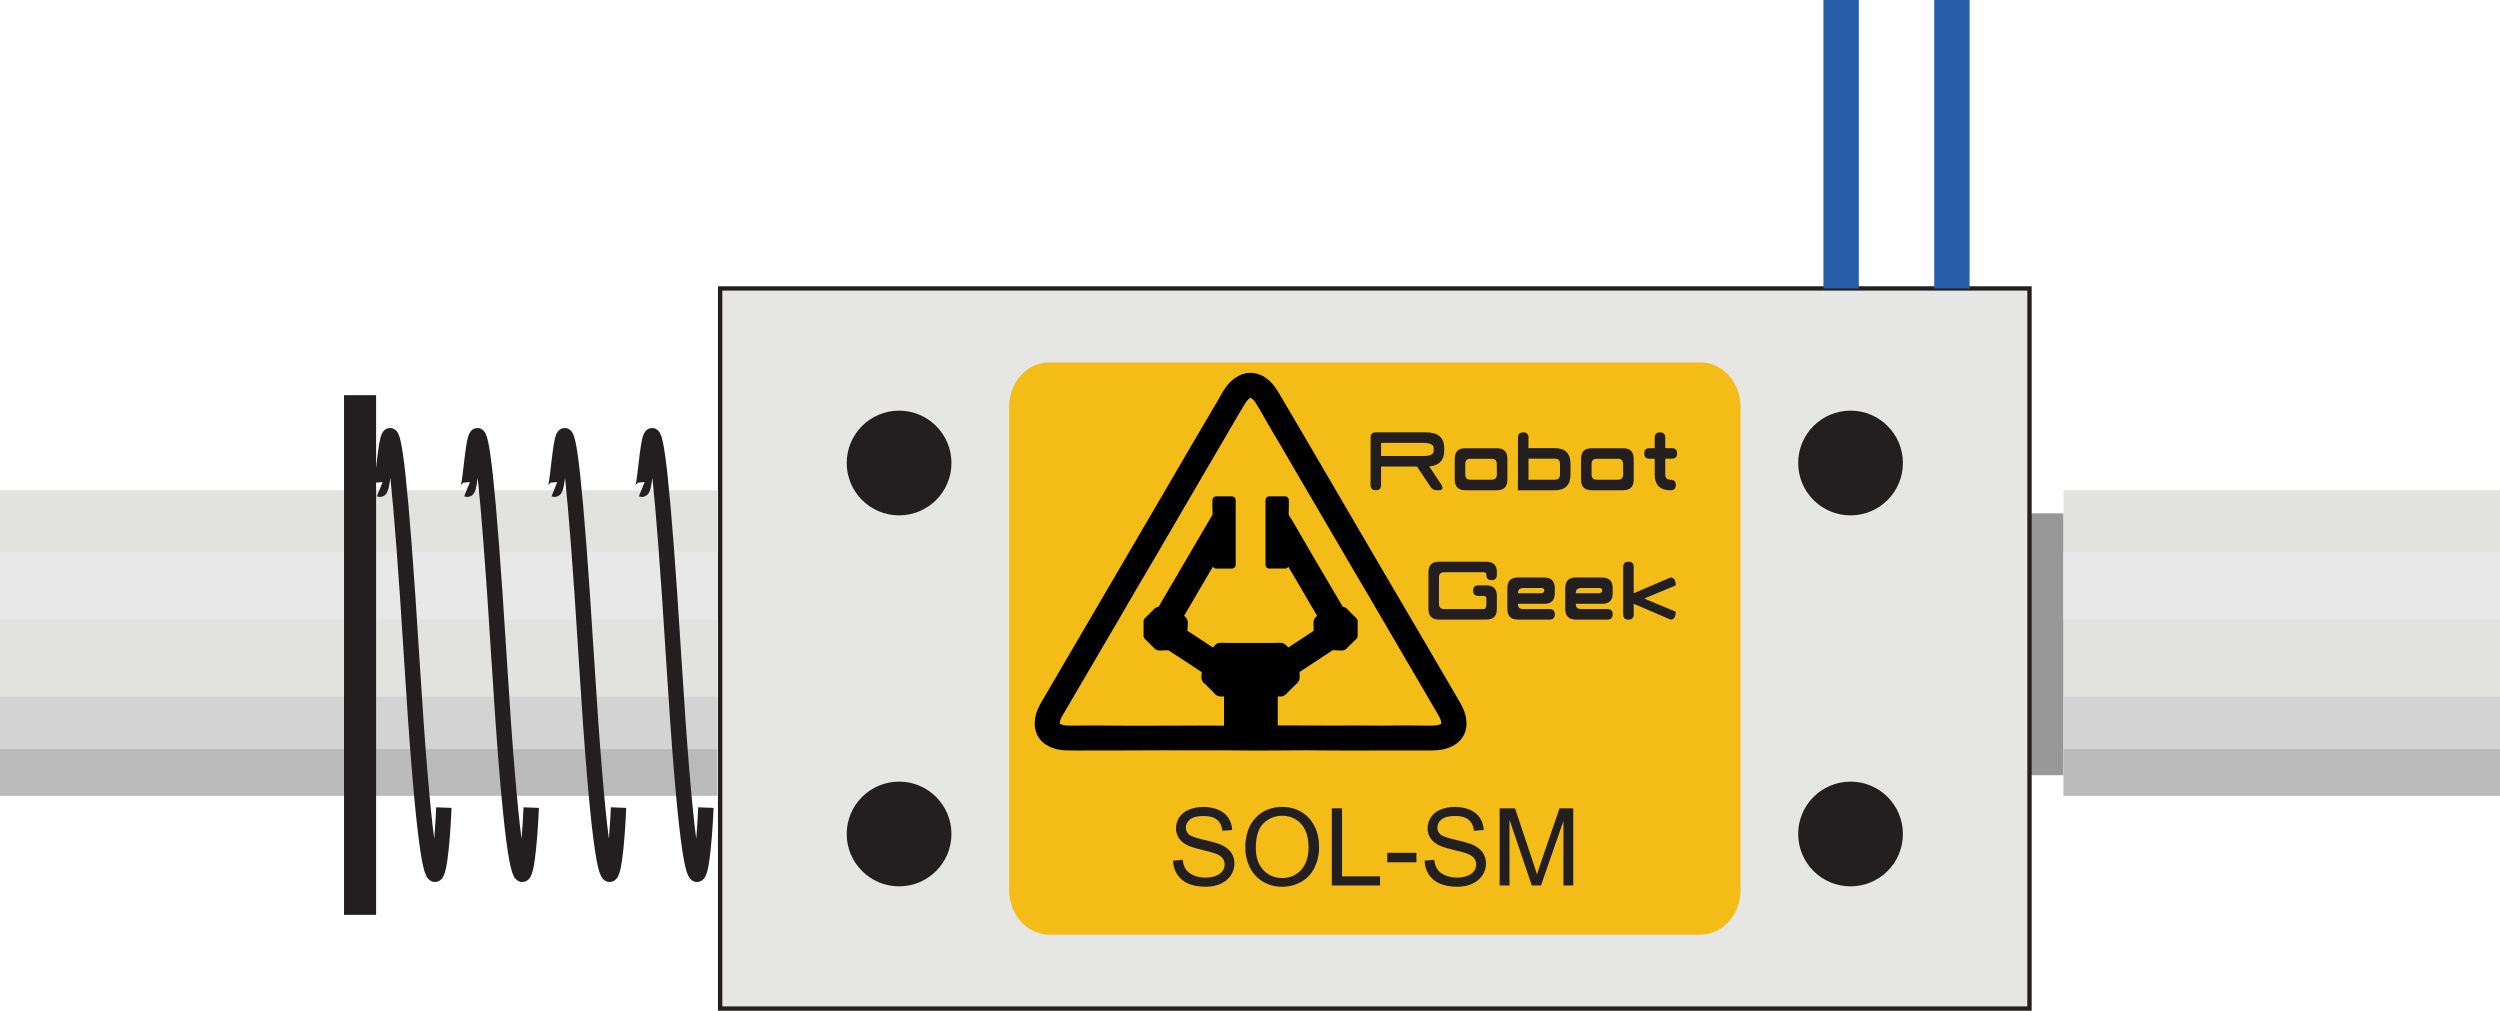 <?xml version="1.0" encoding="utf-8"?>
<!-- Generator: Adobe Illustrator 15.0.0, SVG Export Plug-In . SVG Version: 6.00 Build 0)  -->
<!DOCTYPE svg PUBLIC "-//W3C//DTD SVG 1.1 Basic//EN" "http://www.w3.org/Graphics/SVG/1.1/DTD/svg11-basic.dtd">
<svg version="1.1" baseProfile="basic" id="Layer_1"
	 xmlns="http://www.w3.org/2000/svg" xmlns:xlink="http://www.w3.org/1999/xlink" x="0px" y="0px" width="162.368px"
	 height="65.646px" viewBox="88.979 152.06 162.368 65.646" xml:space="preserve">
<g id="breadboard">
	<g id="icon_1_">
		<rect x="220.789" y="185.4" fill="#989898" width="2.211" height="17.008"/>
		<rect x="88.979" y="183.9" fill="#E2E2E1" width="46.59" height="19.843"/>
		<rect x="88.979" y="197.308" fill="#D3D3D3" width="46.59" height="3.404"/>
		<rect x="88.979" y="187.9" fill="#E9E8E8" width="46.59" height="4.4"/>
		<rect x="88.979" y="200.712" fill="#BABABB" width="46.59" height="3.03"/>
		
			<rect x="135.75" y="170.792" fill="#E6E6E5" stroke="#231F20" stroke-width="0.283" stroke-miterlimit="10" width="85.039" height="46.771"/>
		<path fill="none" stroke="#231F20" stroke-miterlimit="10" d="M134.824,204.511c0,0-0.584,14.531-2.084-9.614
			s-1.666-10.895-2.083-11.062"/>
		<path fill="none" stroke="#231F20" stroke-miterlimit="10" d="M129.151,204.511c0,0-0.583,14.531-2.083-9.614
			s-1.666-10.895-2.084-11.062"/>
		<path fill="none" stroke="#231F20" stroke-miterlimit="10" d="M123.479,204.511c0,0-0.583,14.531-2.083-9.614
			s-1.666-10.895-2.083-11.062"/>
		<path fill="none" stroke="#231F20" stroke-miterlimit="10" d="M117.807,204.511c0,0-0.584,14.531-2.084-9.614
			s-1.666-10.895-2.082-11.062"/>
		<rect x="111.322" y="177.726" fill="#231F20" width="2.084" height="33.75"/>
		<circle fill="#231F20" cx="147.372" cy="182.131" r="3.401"/>
		<circle fill="#231F20" cx="209.167" cy="182.131" r="3.401"/>
		<circle fill="#231F20" cx="147.372" cy="206.225" r="3.401"/>
		<circle id="path" fill="#231F20" cx="209.167" cy="206.225" r="3.401"/>
		<path fill="#F4BC17" d="M202.02,209.875c0,1.594-1.17,2.887-2.614,2.887h-42.271c-1.444,0-2.614-1.293-2.614-2.887v-31.393
			c0-1.594,1.17-2.887,2.614-2.887h42.271c1.444,0,2.614,1.293,2.614,2.887V209.875z"/>
		<path stroke="#000000" stroke-width="0.5" stroke-linecap="round" stroke-linejoin="round" d="M183.945,198.722
			c-0.082-0.465-0.316-0.839-0.523-1.194c-1.678-2.893-3.365-5.755-5.067-8.655c-1.71-2.916-3.341-5.729-5.062-8.662
			c-0.413-0.707-0.848-1.433-1.27-2.158c-0.209-0.358-0.403-0.718-0.705-1.017c-0.281-0.279-0.7-0.546-1.217-0.508
			c-0.479,0.038-0.86,0.314-1.128,0.605c-0.282,0.306-0.468,0.698-0.673,1.045c-1.277,2.155-2.543,4.339-3.799,6.49
			c-2.52,4.315-5.081,8.683-7.594,12.987c-0.218,0.371-0.428,0.738-0.469,1.238c-0.092,1.102,0.773,1.615,1.777,1.651
			c0.512,0.019,0.92,0.005,1.377,0.008c2.164,0.009,4.5-0.025,6.695-0.008c1.012,0.008,1.849-0.011,2.738,0
			c0.923,0.009,1.717,0.018,2.646,0.008c1.373-0.016,2.725-0.019,3.979,0c0.814,0.011,1.754-0.003,2.626,0
			c0.875,0,1.795,0.006,2.701,0c0.215-0.003,0.508-0.004,0.695,0c0.214,0.001,0.412,0.005,0.688-0.023
			C183.316,200.435,184.144,199.863,183.945,198.722z M182.674,199.305c-0.33,0.181-0.992,0.132-1.514,0.128
			c-0.572-0.004-1.08-0.013-1.633,0c-1.045,0.02-2.12-0.017-3.162,0c-0.545,0.009-1.087,0.004-1.612,0
			c-1.55-0.013-3.124-0.009-4.758,0.009c-1.005,0.007-2.024-0.009-3.116-0.009c-2.049,0-4.158,0.028-6.257,0
			c-0.48-0.008-0.991,0-1.513,0c-0.463-0.001-1.139,0.061-1.445-0.173c-0.068-0.052-0.102-0.112-0.105-0.208
			c-0.009-0.275,0.162-0.566,0.287-0.777c0.91-1.531,1.85-3.181,2.746-4.689c0.526-0.886,1.047-1.785,1.566-2.688
			c0.517-0.901,1.062-1.787,1.574-2.674c1.045-1.815,2.084-3.555,3.131-5.369c0.77-1.334,1.573-2.666,2.353-4.026
			c0.121-0.21,0.261-0.439,0.401-0.664c0.12-0.192,0.318-0.488,0.552-0.521c0.116-0.018,0.273,0.101,0.356,0.178
			c0.1,0.094,0.172,0.202,0.233,0.298c0.287,0.443,0.528,0.896,0.787,1.345c0.129,0.226,0.259,0.449,0.394,0.673
			c0.549,0.904,1.049,1.805,1.574,2.688c1.035,1.75,2.104,3.612,3.146,5.378c1.998,3.383,3.908,6.692,5.9,10.083
			C182.708,198.534,183.037,199.106,182.674,199.305z"/>
		<path stroke="#000000" stroke-width="0.5" stroke-linecap="round" stroke-linejoin="round" d="M176.906,192.396
			c-0.17-0.156-0.348-0.343-0.522-0.516c-0.048-0.048-0.136-0.151-0.188-0.164c-0.051-0.012-0.111,0.009-0.152,0
			c-1.139-1.921-2.256-3.835-3.381-5.773c-0.058-0.098-0.207-0.285-0.227-0.388c-0.029-0.147,0-0.338,0-0.499c0-0.182,0-0.35,0-0.51
			c-0.338,0-0.676,0-1.014,0c0,1.396,0,2.793,0,4.19c0.338,0,0.676,0,1.014,0c0-0.245,0-0.488,0-0.732
			c0.806,1.357,1.599,2.728,2.397,4.092c-0.052,0.121-0.261,0.191-0.287,0.322c-0.024,0.112,0,0.25,0,0.372c0,0.123,0,0.245,0,0.374
			c-0.631,0.434-1.29,0.838-1.922,1.271c-0.057-0.045-0.116-0.115-0.188-0.186c-0.051-0.051-0.144-0.166-0.205-0.182
			c-0.129-0.028-0.326,0-0.506,0c-1.02,0-2.034,0-3.041,0c-0.181,0-0.381-0.028-0.508,0c-0.004,0.002-0.012-0.001-0.014,0
			c-0.157,0.09-0.27,0.323-0.387,0.359c-0.552-0.365-1.119-0.736-1.68-1.105c-0.066-0.045-0.217-0.112-0.234-0.164
			c-0.032-0.099,0-0.256,0-0.373c0-0.121,0.029-0.273,0-0.382c-0.014-0.051-0.107-0.121-0.145-0.156
			c-0.052-0.052-0.109-0.086-0.143-0.157c0.805-1.353,1.598-2.754,2.397-4.076c0,0.24,0,0.482,0,0.724c0.339,0,0.676,0,1.014,0
			c0-1.397,0-2.794,0-4.19c-0.338,0-0.675,0-1.014,0c0,0.136,0,0.332,0,0.51c0,0.164,0.026,0.347,0,0.492
			c-0.009,0.05-0.062,0.13-0.106,0.201c-1.172,1.979-2.33,3.996-3.494,5.967c-0.043,0.009-0.106-0.012-0.159,0
			c-0.053,0.013-0.141,0.116-0.188,0.164c-0.174,0.173-0.353,0.359-0.521,0.516c0,0.325,0,0.646,0,0.971
			c0.171,0.157,0.345,0.341,0.521,0.515c0.052,0.052,0.134,0.152,0.188,0.166c0.104,0.024,0.245,0,0.364,0c0.122,0,0.242,0,0.369,0
			c0.778,0.507,1.564,1.01,2.33,1.529c0.033,0.168-0.044,0.417,0,0.575c0.018,0.062,0.149,0.155,0.221,0.226
			c0.172,0.169,0.273,0.269,0.445,0.44c0.08,0.079,0.158,0.197,0.234,0.217c0.176,0.04,0.398-0.032,0.553,0c0,0.802,0,1.607,0,2.411
			c0.996,0,1.992,0,2.988,0c0-0.804,0-1.609,0-2.411c0.141-0.03,0.352,0.036,0.514,0c0.07-0.018,0.166-0.141,0.234-0.21
			c0.187-0.184,0.28-0.276,0.455-0.447c0.072-0.073,0.197-0.169,0.211-0.239c0.039-0.184-0.028-0.394,0-0.567
			c0.678-0.44,1.354-0.896,2.036-1.339c0.094-0.06,0.224-0.168,0.302-0.185c0.111-0.025,0.25,0,0.363,0c0.119,0,0.254,0.024,0.363,0
			c0.061-0.016,0.129-0.114,0.181-0.166c0.185-0.18,0.362-0.352,0.53-0.515C176.906,193.042,176.906,192.721,176.906,192.396z"/>
		<path fill="#231F20" d="M181.01,182.362h-2.334v1.196c0,0.228-0.113,0.342-0.342,0.342c-0.226,0-0.34-0.114-0.342-0.342
			l0.004-3.076c0-0.228,0.112-0.342,0.338-0.342h3.247c0.798,0,1.196,0.34,1.196,1.019v0.178c0,0.617-0.324,0.956-0.975,1.016
			l0.804,1.206c0.038,0.075,0.058,0.139,0.058,0.191c0,0.101-0.076,0.15-0.229,0.15h-0.171c-0.114,0-0.228-0.057-0.342-0.171
			L181.01,182.362z M182.094,181.336v-0.171c0-0.228-0.229-0.342-0.684-0.342h-2.734v0.854h2.748
			C181.871,181.678,182.094,181.564,182.094,181.336z"/>
		<path fill="#231F20" d="M183.461,181.856c0-0.456,0.229-0.684,0.684-0.684h2.051c0.455,0,0.684,0.226,0.684,0.677v1.367
			c0,0.456-0.229,0.684-0.684,0.684h-2.047c-0.456,0-0.686-0.228-0.688-0.684V181.856z M186.191,182.198v-0.007
			c0-0.224-0.113-0.335-0.342-0.335h-1.367c-0.225,0-0.338,0.111-0.338,0.335v0.69c0,0.224,0.113,0.335,0.338,0.335h1.367
			c0.229,0,0.344-0.114,0.346-0.342L186.191,182.198z"/>
		<path fill="#231F20" d="M187.562,183.9v-0.684h0.004v-2.741c0-0.224,0.113-0.335,0.342-0.335c0.228,0,0.342,0.114,0.342,0.342
			l-0.004,0.684h1.713c0.681,0,1.021,0.342,1.021,1.025v0.69c0,0.679-0.342,1.019-1.025,1.019H187.562z M188.25,183.216h1.705
			c0.229,0,0.342-0.114,0.342-0.342v-0.684c0-0.228-0.111-0.342-0.335-0.342h-1.712V183.216z"/>
		<path fill="#231F20" d="M191.664,181.856c0-0.456,0.229-0.684,0.684-0.684h2.051c0.455,0,0.684,0.226,0.684,0.677v1.367
			c0,0.456-0.229,0.684-0.684,0.684h-2.047c-0.456,0-0.686-0.228-0.688-0.684V181.856z M194.395,182.198v-0.007
			c0-0.224-0.113-0.335-0.342-0.335h-1.367c-0.225,0-0.338,0.111-0.338,0.335v0.69c0,0.224,0.113,0.335,0.338,0.335h1.367
			c0.229,0,0.344-0.114,0.346-0.342L194.395,182.198z"/>
		<path fill="#231F20" d="M196.449,181.166v-0.69c0-0.224,0.113-0.335,0.342-0.335s0.342,0.112,0.342,0.339v0.687h0.428
			c0.228,0,0.342,0.114,0.342,0.342s-0.114,0.342-0.342,0.342h-0.428v1.025c0,0.228,0.113,0.342,0.342,0.342
			s0.342,0.114,0.342,0.342s-0.113,0.342-0.342,0.342c-0.684,0-1.025-0.342-1.025-1.025v-1.025h-0.342
			c-0.229,0-0.342-0.114-0.342-0.342s0.113-0.342,0.342-0.342H196.449z"/>
		<path fill="#231F20" d="M182.436,188.541h3.076c0.455,0,0.685,0.228,0.688,0.684l-0.004,0.171v0.007
			c0,0.221-0.113,0.333-0.342,0.335c-0.229,0-0.342-0.114-0.342-0.342c0-0.116-0.056-0.174-0.168-0.174l-2.566,0.003
			c-0.229,0-0.342,0.114-0.342,0.342v1.709c0,0.228,0.113,0.342,0.342,0.342h2.563c0.114,0,0.171-0.114,0.171-0.342v-0.342
			c0-0.114-0.057-0.171-0.171-0.171h-0.342c-0.229,0-0.345-0.115-0.345-0.346c0.002-0.225,0.115-0.338,0.342-0.338h0.516
			c0.455,0,0.684,0.228,0.684,0.684v0.852c0,0.455-0.225,0.684-0.674,0.684h-0.006l-3.08,0.003c-0.453,0-0.682-0.228-0.684-0.684
			v-2.393C181.752,188.768,181.98,188.541,182.436,188.541z"/>
		<path fill="#231F20" d="M187.562,191.275c0,0.228,0.113,0.342,0.342,0.342h1.713c0.228,0,0.342,0.114,0.342,0.342
			c-0.003,0.228-0.117,0.342-0.342,0.342h-2.055c-0.453,0-0.682-0.228-0.684-0.684v-1.367c0-0.456,0.229-0.684,0.684-0.684
			l1.709,0.003c0.455,0,0.685,0.229,0.688,0.684v0.339c0,0.456-0.229,0.684-0.684,0.684H187.562z M189.019,190.591
			c0.171,0,0.257-0.057,0.257-0.171s-0.058-0.171-0.172-0.171h-1.199c-0.229,0-0.342,0.114-0.342,0.342H189.019z"/>
		<path fill="#231F20" d="M191.322,191.275c0,0.228,0.113,0.342,0.342,0.342h1.713c0.228,0,0.342,0.114,0.342,0.342
			c-0.003,0.228-0.117,0.342-0.342,0.342h-2.055c-0.453,0-0.682-0.228-0.684-0.684v-1.367c0-0.456,0.229-0.684,0.684-0.684
			l1.709,0.003c0.455,0,0.685,0.229,0.688,0.684v0.339c0,0.456-0.229,0.684-0.684,0.684H191.322z M192.778,190.591
			c0.171,0,0.257-0.057,0.257-0.171s-0.058-0.171-0.172-0.171h-1.199c-0.229,0-0.342,0.114-0.342,0.342H192.778z"/>
		<path fill="#231F20" d="M194.744,188.541c0.225,0,0.338,0.111,0.338,0.335v1.716l2.389-1.025h0.004
			c0.226,0,0.338,0.171,0.338,0.513l-2.051,0.854l2.051,0.854v0.01c0,0.333-0.112,0.501-0.338,0.503l-2.393-1.025l0.004,0.681
			c0,0.229-0.114,0.345-0.342,0.345c-0.229,0-0.342-0.114-0.342-0.342v-3.083C194.402,188.652,194.516,188.541,194.744,188.541z"/>
		<path fill="#231F20" d="M165.165,207.958l0.626-0.055c0.029,0.251,0.098,0.457,0.207,0.617c0.107,0.161,0.275,0.291,0.504,0.39
			c0.228,0.1,0.484,0.149,0.769,0.149c0.253,0,0.476-0.038,0.67-0.113s0.338-0.179,0.433-0.31c0.094-0.131,0.142-0.273,0.142-0.429
			c0-0.157-0.046-0.295-0.137-0.412s-0.241-0.216-0.451-0.295c-0.134-0.053-0.432-0.135-0.892-0.245
			c-0.461-0.11-0.783-0.215-0.968-0.312c-0.239-0.125-0.417-0.281-0.534-0.467c-0.118-0.186-0.177-0.394-0.177-0.624
			c0-0.252,0.071-0.489,0.216-0.709c0.143-0.22,0.353-0.387,0.629-0.5c0.275-0.114,0.582-0.172,0.919-0.172
			c0.372,0,0.698,0.061,0.983,0.18c0.283,0.12,0.501,0.296,0.654,0.528c0.152,0.232,0.234,0.495,0.246,0.79l-0.637,0.047
			c-0.033-0.316-0.149-0.556-0.346-0.717c-0.197-0.162-0.488-0.243-0.874-0.243c-0.401,0-0.693,0.073-0.876,0.221
			c-0.184,0.146-0.275,0.324-0.275,0.531c0,0.18,0.064,0.328,0.194,0.444c0.128,0.116,0.461,0.235,0.999,0.357
			c0.539,0.122,0.909,0.229,1.109,0.319c0.292,0.135,0.508,0.305,0.646,0.511s0.209,0.444,0.209,0.713
			c0,0.267-0.076,0.518-0.229,0.754c-0.153,0.235-0.372,0.419-0.657,0.55c-0.287,0.131-0.608,0.196-0.967,0.196
			c-0.453,0-0.833-0.065-1.139-0.197c-0.307-0.133-0.547-0.331-0.723-0.597C165.266,208.593,165.174,208.293,165.165,207.958z"/>
		<path fill="#231F20" d="M169.857,207.127c0-0.832,0.224-1.482,0.67-1.953c0.447-0.471,1.023-0.706,1.73-0.706
			c0.462,0,0.879,0.11,1.25,0.331c0.372,0.222,0.654,0.529,0.85,0.925s0.293,0.844,0.293,1.345c0,0.509-0.104,0.963-0.309,1.364
			s-0.495,0.705-0.871,0.911s-0.781,0.309-1.217,0.309c-0.472,0-0.893-0.113-1.265-0.342c-0.372-0.228-0.653-0.538-0.845-0.933
			S169.857,207.567,169.857,207.127z M170.541,207.137c0,0.604,0.162,1.08,0.488,1.428c0.324,0.348,0.731,0.521,1.221,0.521
			c0.5,0,0.91-0.176,1.232-0.527c0.322-0.351,0.484-0.849,0.484-1.493c0-0.408-0.069-0.764-0.207-1.068
			c-0.139-0.304-0.34-0.54-0.605-0.707c-0.266-0.168-0.562-0.251-0.894-0.251c-0.47,0-0.874,0.161-1.212,0.483
			S170.541,206.383,170.541,207.137z"/>
		<path fill="#231F20" d="M175.477,209.568v-5.011h0.664v4.42h2.467v0.591H175.477z"/>
		<path fill="#231F20" d="M179.08,208.064v-0.618h1.89v0.618H179.08z"/>
		<path fill="#231F20" d="M181.503,207.958l0.626-0.055c0.029,0.251,0.098,0.457,0.207,0.617c0.107,0.161,0.275,0.291,0.504,0.39
			c0.228,0.1,0.484,0.149,0.769,0.149c0.253,0,0.476-0.038,0.67-0.113s0.338-0.179,0.433-0.31c0.094-0.131,0.142-0.273,0.142-0.429
			c0-0.157-0.046-0.295-0.137-0.412s-0.241-0.216-0.451-0.295c-0.134-0.053-0.432-0.135-0.892-0.245
			c-0.461-0.11-0.783-0.215-0.968-0.312c-0.239-0.125-0.417-0.281-0.534-0.467c-0.118-0.186-0.177-0.394-0.177-0.624
			c0-0.252,0.071-0.489,0.216-0.709c0.143-0.22,0.353-0.387,0.629-0.5c0.275-0.114,0.582-0.172,0.919-0.172
			c0.372,0,0.698,0.061,0.983,0.18c0.283,0.12,0.501,0.296,0.654,0.528c0.152,0.232,0.234,0.495,0.246,0.79l-0.637,0.047
			c-0.033-0.316-0.149-0.556-0.346-0.717c-0.197-0.162-0.488-0.243-0.874-0.243c-0.401,0-0.693,0.073-0.876,0.221
			c-0.184,0.146-0.275,0.324-0.275,0.531c0,0.18,0.064,0.328,0.194,0.444c0.128,0.116,0.461,0.235,0.999,0.357
			c0.539,0.122,0.909,0.229,1.109,0.319c0.292,0.135,0.508,0.305,0.646,0.511s0.209,0.444,0.209,0.713
			c0,0.267-0.076,0.518-0.229,0.754c-0.153,0.235-0.372,0.419-0.657,0.55c-0.287,0.131-0.608,0.196-0.967,0.196
			c-0.453,0-0.833-0.065-1.139-0.197c-0.307-0.133-0.547-0.331-0.723-0.597C181.604,208.593,181.512,208.293,181.503,207.958z"/>
		<path fill="#231F20" d="M186.377,209.568v-5.011h0.998l1.186,3.548c0.109,0.33,0.189,0.577,0.24,0.741
			c0.057-0.182,0.146-0.449,0.266-0.803l1.2-3.486h0.892v5.011h-0.639v-4.194l-1.456,4.194h-0.599l-1.449-4.266v4.266H186.377z"/>
		<rect x="223" y="183.9" fill="#E2E2E1" width="28.347" height="19.843"/>
		<rect x="223" y="197.308" fill="#D3D3D3" width="28.347" height="3.404"/>
		<rect x="223" y="187.9" fill="#E9E8E8" width="28.347" height="4.4"/>
		<rect x="223" y="200.712" fill="#BABABB" width="28.347" height="3.03"/>
		<rect id="leg_1_" x="214.601" y="152.06" fill="#285DAA" width="2.298" height="18.732"/>
		<rect id="leg" x="207.406" y="152.06" fill="#285DAA" width="2.298" height="18.732"/>
		<rect id="connector0terminal" x="206.758" y="152.06" fill="none" width="3.594" height="3.965"/>
		<rect id="connector1terminal" x="213.953" y="152.06" fill="none" width="3.594" height="3.965"/>
	</g>
</g>
</svg>
